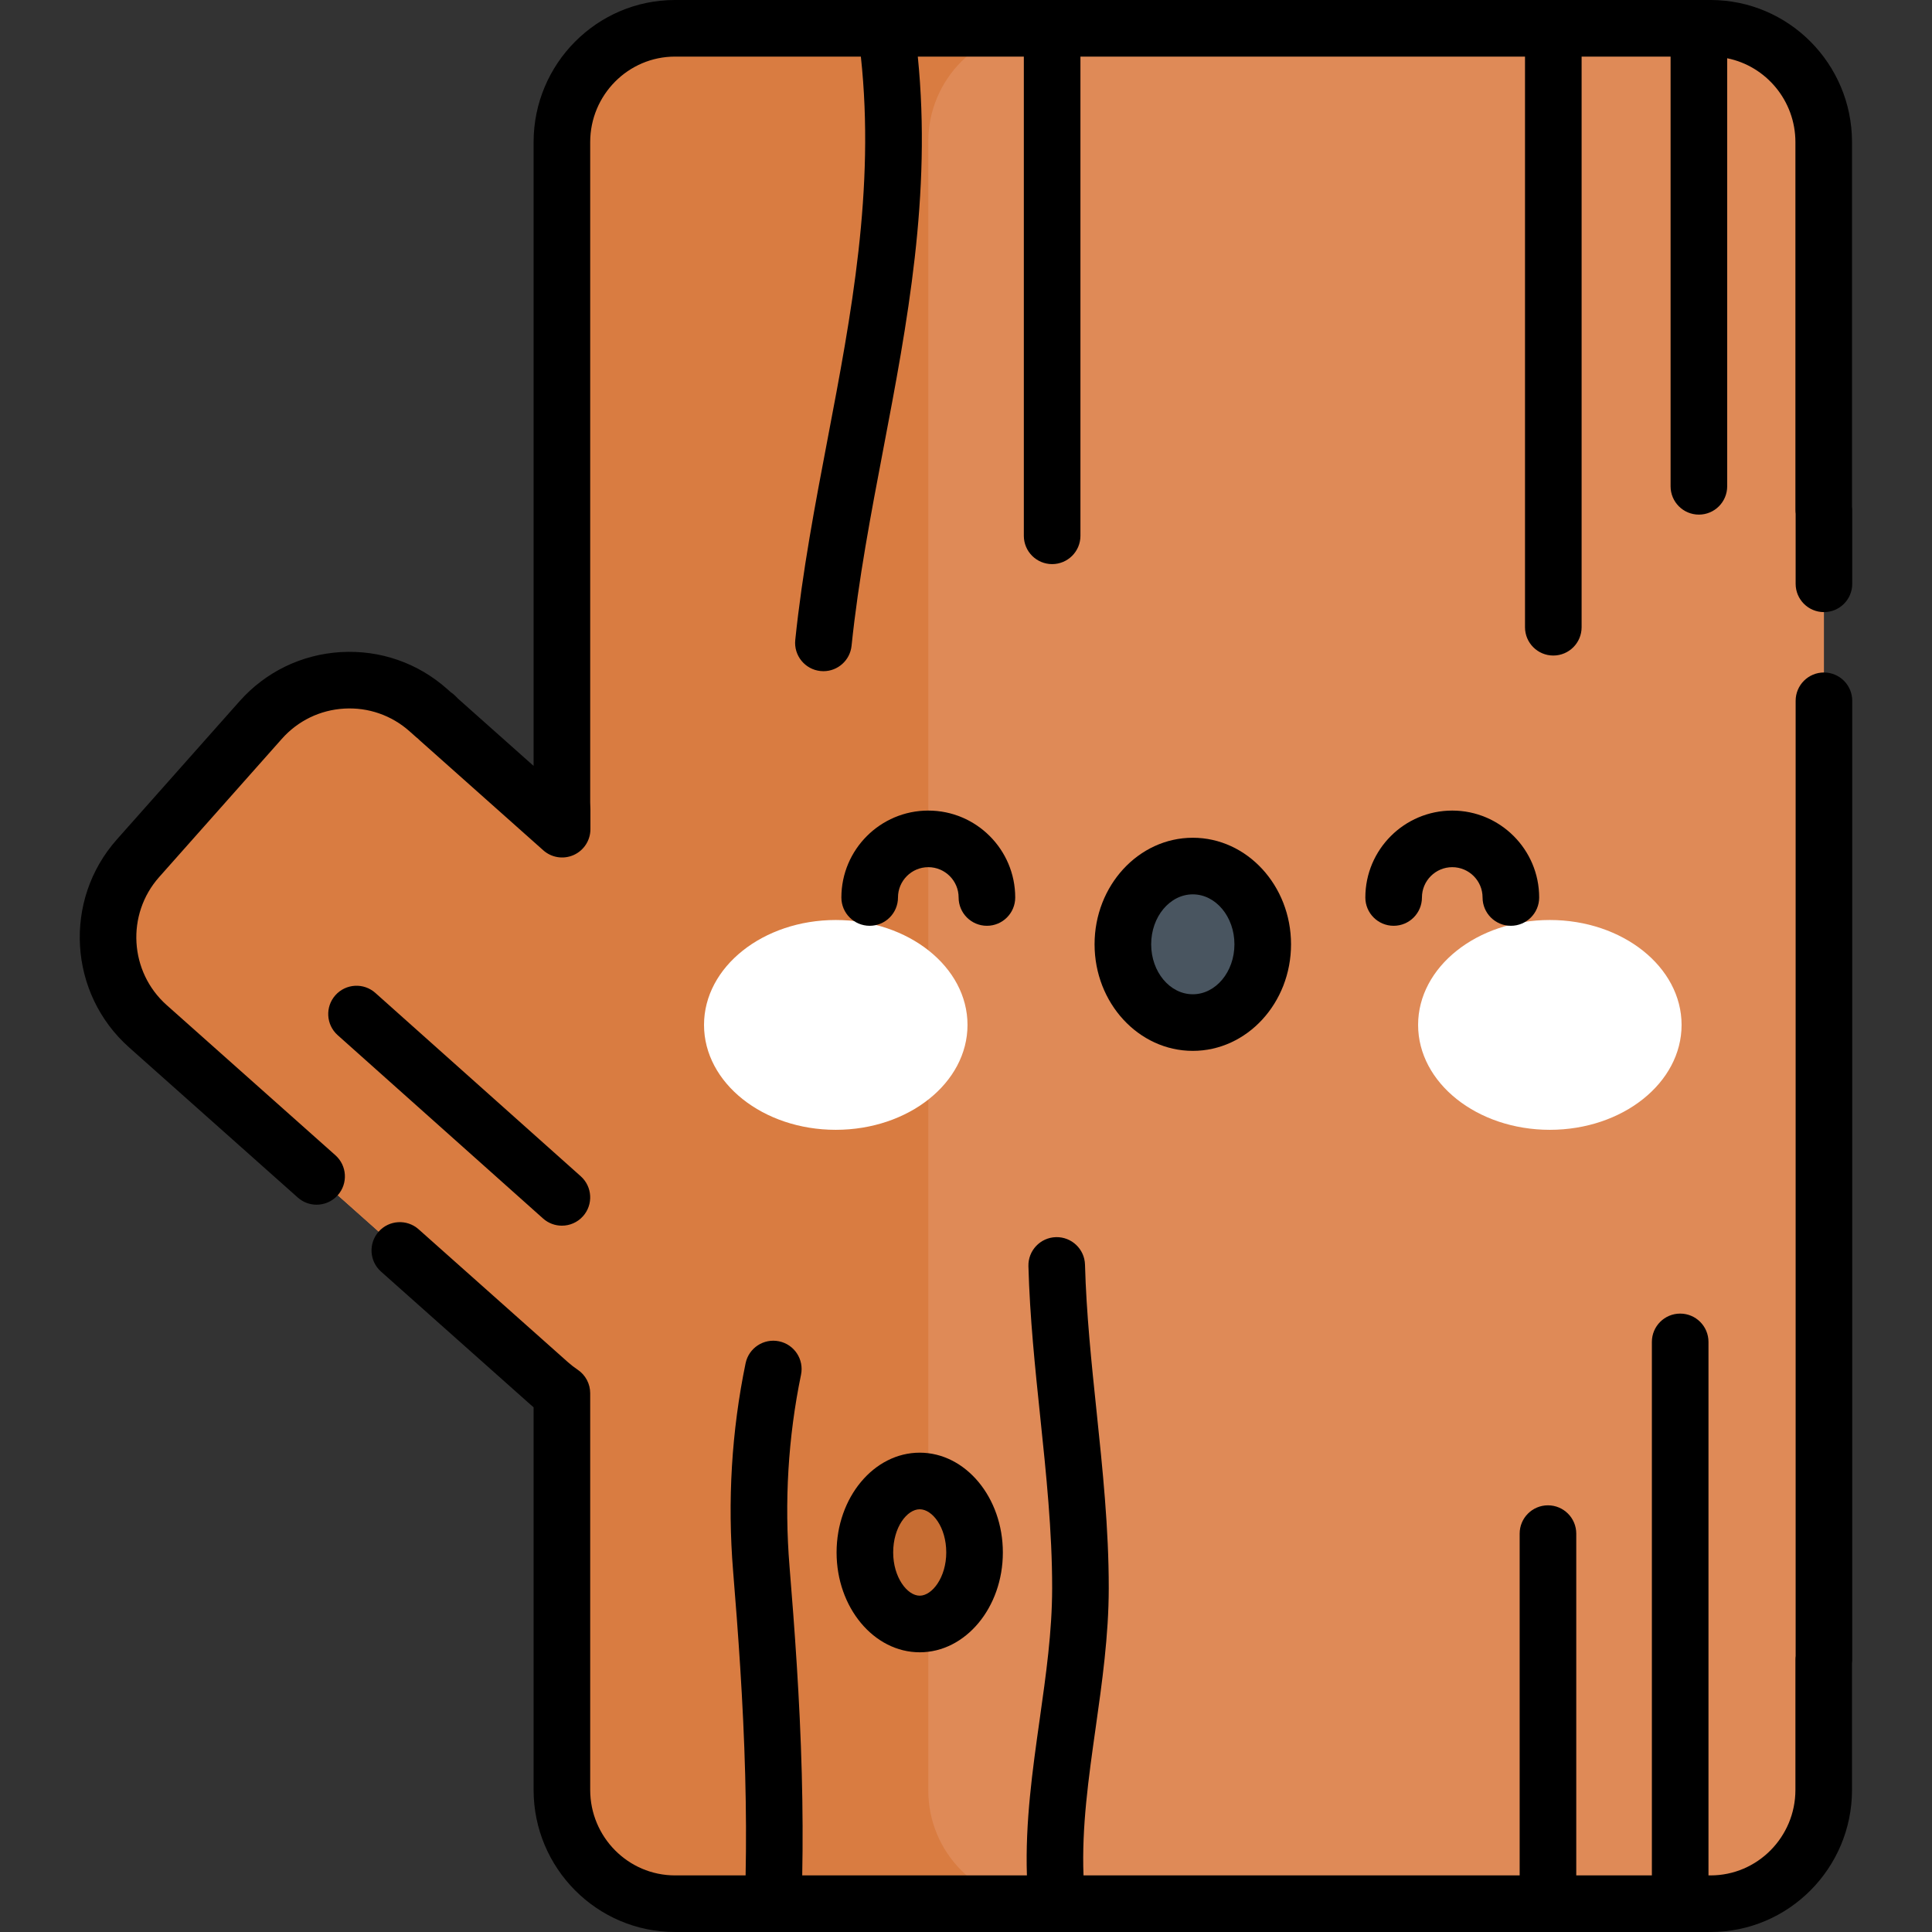 <svg id="Capa_1" enable-background="new 0 0 512 512" height="512" viewBox="0 0 512 512" width="512" xmlns="http://www.w3.org/2000/svg"><rect x="0" y="0" width="512" height="512" fill="#333333" stroke="none"/><g><g><path d="m148.908 369.069v-149.334l-32.653-29.021-.895-.909-.062.061-1.768-1.571c-12.997-11.553-32.9-10.381-44.451 2.616l-32.51 36.579c-11.551 12.996-10.38 32.898 2.618 44.451l106.375 94.543c1.07.951 2.191 1.806 3.346 2.585z" fill="#c76d33"/></g><g><path d="m483.303 135.223v-97.558c0-16.66-13.42-30.165-29.974-30.165h-274.447c-16.554 0-29.974 13.505-29.974 30.165v175.011c0 .616.024 1.227.06 1.833v5.232l-32.713-29.113-.895-.91-.062.061-1.768-1.573c-12.997-11.568-32.9-10.394-44.451 2.62l-32.51 36.627c-11.551 13.013-10.38 32.941 2.618 44.509l106.375 94.666c1.07.952 2.19 1.809 3.346 2.589v105.119c0 16.659 13.42 30.165 29.974 30.165h274.447c16.554 0 29.974-13.506 29.974-30.165v-34.544h.061v-304.569z" fill="#df8a57"/></g><g><path d="m246.009 474.5v-437c0-16.569 13.431-30 30-30h-97.127c-16.554 0-29.974 13.505-29.974 30.165v175.011c0 .616.024 1.227.06 1.833v5.232l-32.713-29.113-.895-.91-.061.061-1.768-1.573c-12.997-11.568-32.9-10.394-44.451 2.62l-32.51 36.627c-11.551 13.013-10.38 32.941 2.618 44.509l106.375 94.666c1.07.952 2.19 1.809 3.346 2.589v105.119c0 16.659 13.42 30.165 29.974 30.165h97.127c-16.569-.001-30.001-13.432-30.001-30.001z" fill="#d97c41"/></g><g><g><path d="m256.399 271.612c0 15.357-15.631 27.802-34.913 27.802s-34.914-12.444-34.914-27.802c0-15.353 15.631-27.802 34.914-27.802s34.913 12.45 34.913 27.802" fill="#fff"/></g><g><path d="m375.812 271.612c0 15.357 15.63 27.802 34.913 27.802 19.28 0 34.913-12.444 34.913-27.802 0-15.353-15.632-27.802-34.913-27.802-19.283.001-34.913 12.45-34.913 27.802" fill="#fff"/></g><g><path d="m334.639 250.25c0-11.452-8.299-20.737-18.533-20.737-10.236 0-18.533 9.285-18.533 20.737 0 11.453 8.297 20.741 18.533 20.741 10.234 0 18.533-9.288 18.533-20.741" fill="#495560"/></g><g><path d="m316.105 278.491c-14.355 0-26.033-12.669-26.033-28.241 0-15.57 11.678-28.237 26.033-28.237s26.033 12.667 26.033 28.237c.001 15.572-11.678 28.241-26.033 28.241zm0-41.478c-6.083 0-11.033 5.938-11.033 13.237 0 7.301 4.95 13.241 11.033 13.241s11.033-5.94 11.033-13.241c.001-7.299-4.949-13.237-11.033-13.237z"/></g><g><path d="m261.544 245.344c-4.142 0-7.5-3.357-7.5-7.5 0-4.43-3.604-8.034-8.035-8.034s-8.034 3.604-8.034 8.034c0 4.143-3.358 7.5-7.5 7.5s-7.5-3.357-7.5-7.5c0-12.701 10.333-23.034 23.034-23.034s23.035 10.333 23.035 23.034c0 4.142-3.358 7.5-7.5 7.5z"/></g><g><path d="m400.396 245.344c-4.142 0-7.5-3.357-7.5-7.5 0-4.43-3.604-8.034-8.033-8.034-4.43 0-8.034 3.604-8.034 8.034 0 4.143-3.358 7.5-7.5 7.5s-7.5-3.357-7.5-7.5c0-12.701 10.333-23.034 23.034-23.034s23.033 10.333 23.033 23.034c0 4.142-3.358 7.5-7.5 7.5z"/></g></g><g><path d="m258.267 411.425c0 10.463-6.506 18.95-14.532 18.95-8.027 0-14.533-8.487-14.533-18.95 0-10.468 6.506-18.951 14.533-18.951 8.026 0 14.532 8.483 14.532 18.951z" fill="#c76d33"/></g><g><path d="m490.803 134.274v-96.609c0-20.769-16.811-37.665-37.474-37.665h-274.447c-20.663 0-37.474 16.896-37.474 37.665v165.309l-19.98-17.781-.718-.73c-.375-.382-.788-.716-1.23-1.002l-.962-.856c-7.783-6.927-17.791-10.4-28.193-9.793-10.398.612-19.935 5.241-26.854 13.036l-32.51 36.626c-14.276 16.082-12.822 40.796 3.241 55.091l44.717 39.796c1.429 1.272 3.209 1.897 4.983 1.897 2.066 0 4.124-.849 5.605-2.514 2.754-3.095 2.478-7.835-.617-10.589l-44.717-39.796c-9.892-8.804-10.787-24.023-1.995-33.928l32.51-36.627c4.256-4.795 10.122-7.643 16.517-8.019 6.393-.372 12.551 1.763 17.34 6.024l1.769 1.573c.159.142.323.275.491.4l.101.103c.117.119.238.234.363.346l32.712 29.113c2.207 1.965 5.361 2.449 8.057 1.24 2.695-1.209 4.43-3.889 4.43-6.843v-5.232c0-.148-.004-.298-.013-.446-.027-.459-.047-.921-.047-1.388v-175.01c0-12.497 10.082-22.665 22.474-22.665h49.255c3.805 35.09-2.576 68.612-8.765 101.084-3.314 17.392-6.742 35.376-8.619 53.515-.427 4.12 2.568 7.807 6.688 8.232.263.027.523.041.781.041 3.795 0 7.052-2.871 7.451-6.729 1.812-17.504 5.178-35.168 8.434-52.251 6.308-33.091 12.813-67.237 9.12-103.892h28.101v126.995c0 4.143 3.358 7.5 7.5 7.5s7.5-3.357 7.5-7.5v-126.995h117.815v151.224c0 4.143 3.358 7.5 7.5 7.5s7.5-3.357 7.5-7.5v-151.224h23.58v113.878c0 4.143 3.358 7.5 7.5 7.5s7.5-3.357 7.5-7.5v-113.44c10.295 2.067 18.08 11.246 18.08 22.227v97.559c0 .321.021.639.061.949v18.543c0 4.143 3.358 7.5 7.5 7.5s7.5-3.357 7.5-7.5v-19.492c0-.322-.021-.639-.061-.95z"/><path d="m483.364 178.216c-4.142 0-7.5 3.357-7.5 7.5v253.118c-.04.313-.061.633-.061.957v34.544c0 12.497-10.082 22.665-22.474 22.665h-.565v-141.383c0-4.143-3.358-7.5-7.5-7.5s-7.5 3.357-7.5 7.5v141.383h-20.039v-90.574c0-4.143-3.358-7.5-7.5-7.5s-7.5 3.357-7.5 7.5v90.574h-115.583c-.496-12.85 1.319-25.684 3.227-39.173 1.694-11.977 3.446-24.36 3.461-36.899.018-15.835-1.634-31.631-3.23-46.906-1.335-12.767-2.715-25.968-3.064-38.873-.112-4.141-3.558-7.398-7.7-7.294-4.141.112-7.406 3.56-7.294 7.7.365 13.482 1.775 26.977 3.14 40.026 1.557 14.89 3.167 30.286 3.149 45.329-.014 11.492-1.616 22.821-3.313 34.816-1.897 13.407-3.842 27.207-3.375 41.273h-59.545c.17-8.563.133-17.45-.119-26.988-.518-19.741-1.931-38.809-3.244-54.855-1.404-17.155-.379-34.259 3.044-50.836.838-4.057-1.771-8.024-5.828-8.862-4.056-.837-8.024 1.771-8.862 5.827-3.714 17.979-4.826 36.515-3.305 55.095 1.297 15.843 2.691 34.65 3.199 54.026.249 9.417.284 18.171.111 26.594h-18.712c-12.392 0-22.474-10.168-22.474-22.665v-105.119c0-2.491-1.237-4.82-3.302-6.215-.927-.627-1.788-1.291-2.558-1.977l-39.604-35.245c-3.093-2.753-7.834-2.479-10.588.616s-2.478 7.835.617 10.589l39.604 35.245c.272.241.549.481.832.718v101.388c0 20.769 16.811 37.665 37.474 37.665h274.447c20.663 0 37.474-16.896 37.474-37.665v-33.587c.04-.313.061-.633.061-.957v-254.075c-.001-4.143-3.359-7.5-7.501-7.5z"/><path d="m148.906 324.817c2.062 0 4.116-.846 5.598-2.506 2.758-3.09 2.489-7.831-.601-10.589l-54.426-48.584c-3.09-2.76-7.831-2.491-10.59.601-2.758 3.09-2.489 7.831.601 10.589l54.426 48.584c1.43 1.277 3.214 1.905 4.992 1.905z"/><path d="m265.767 411.425c0-14.585-9.884-26.451-22.032-26.451-12.149 0-22.033 11.866-22.033 26.451s9.884 26.45 22.033 26.45c12.148 0 22.032-11.865 22.032-26.45zm-29.065 0c0-6.748 3.707-11.451 7.033-11.451s7.032 4.703 7.032 11.451c0 6.554-3.713 11.45-7.032 11.45-3.32 0-7.033-4.896-7.033-11.45z"/></g></g></svg>